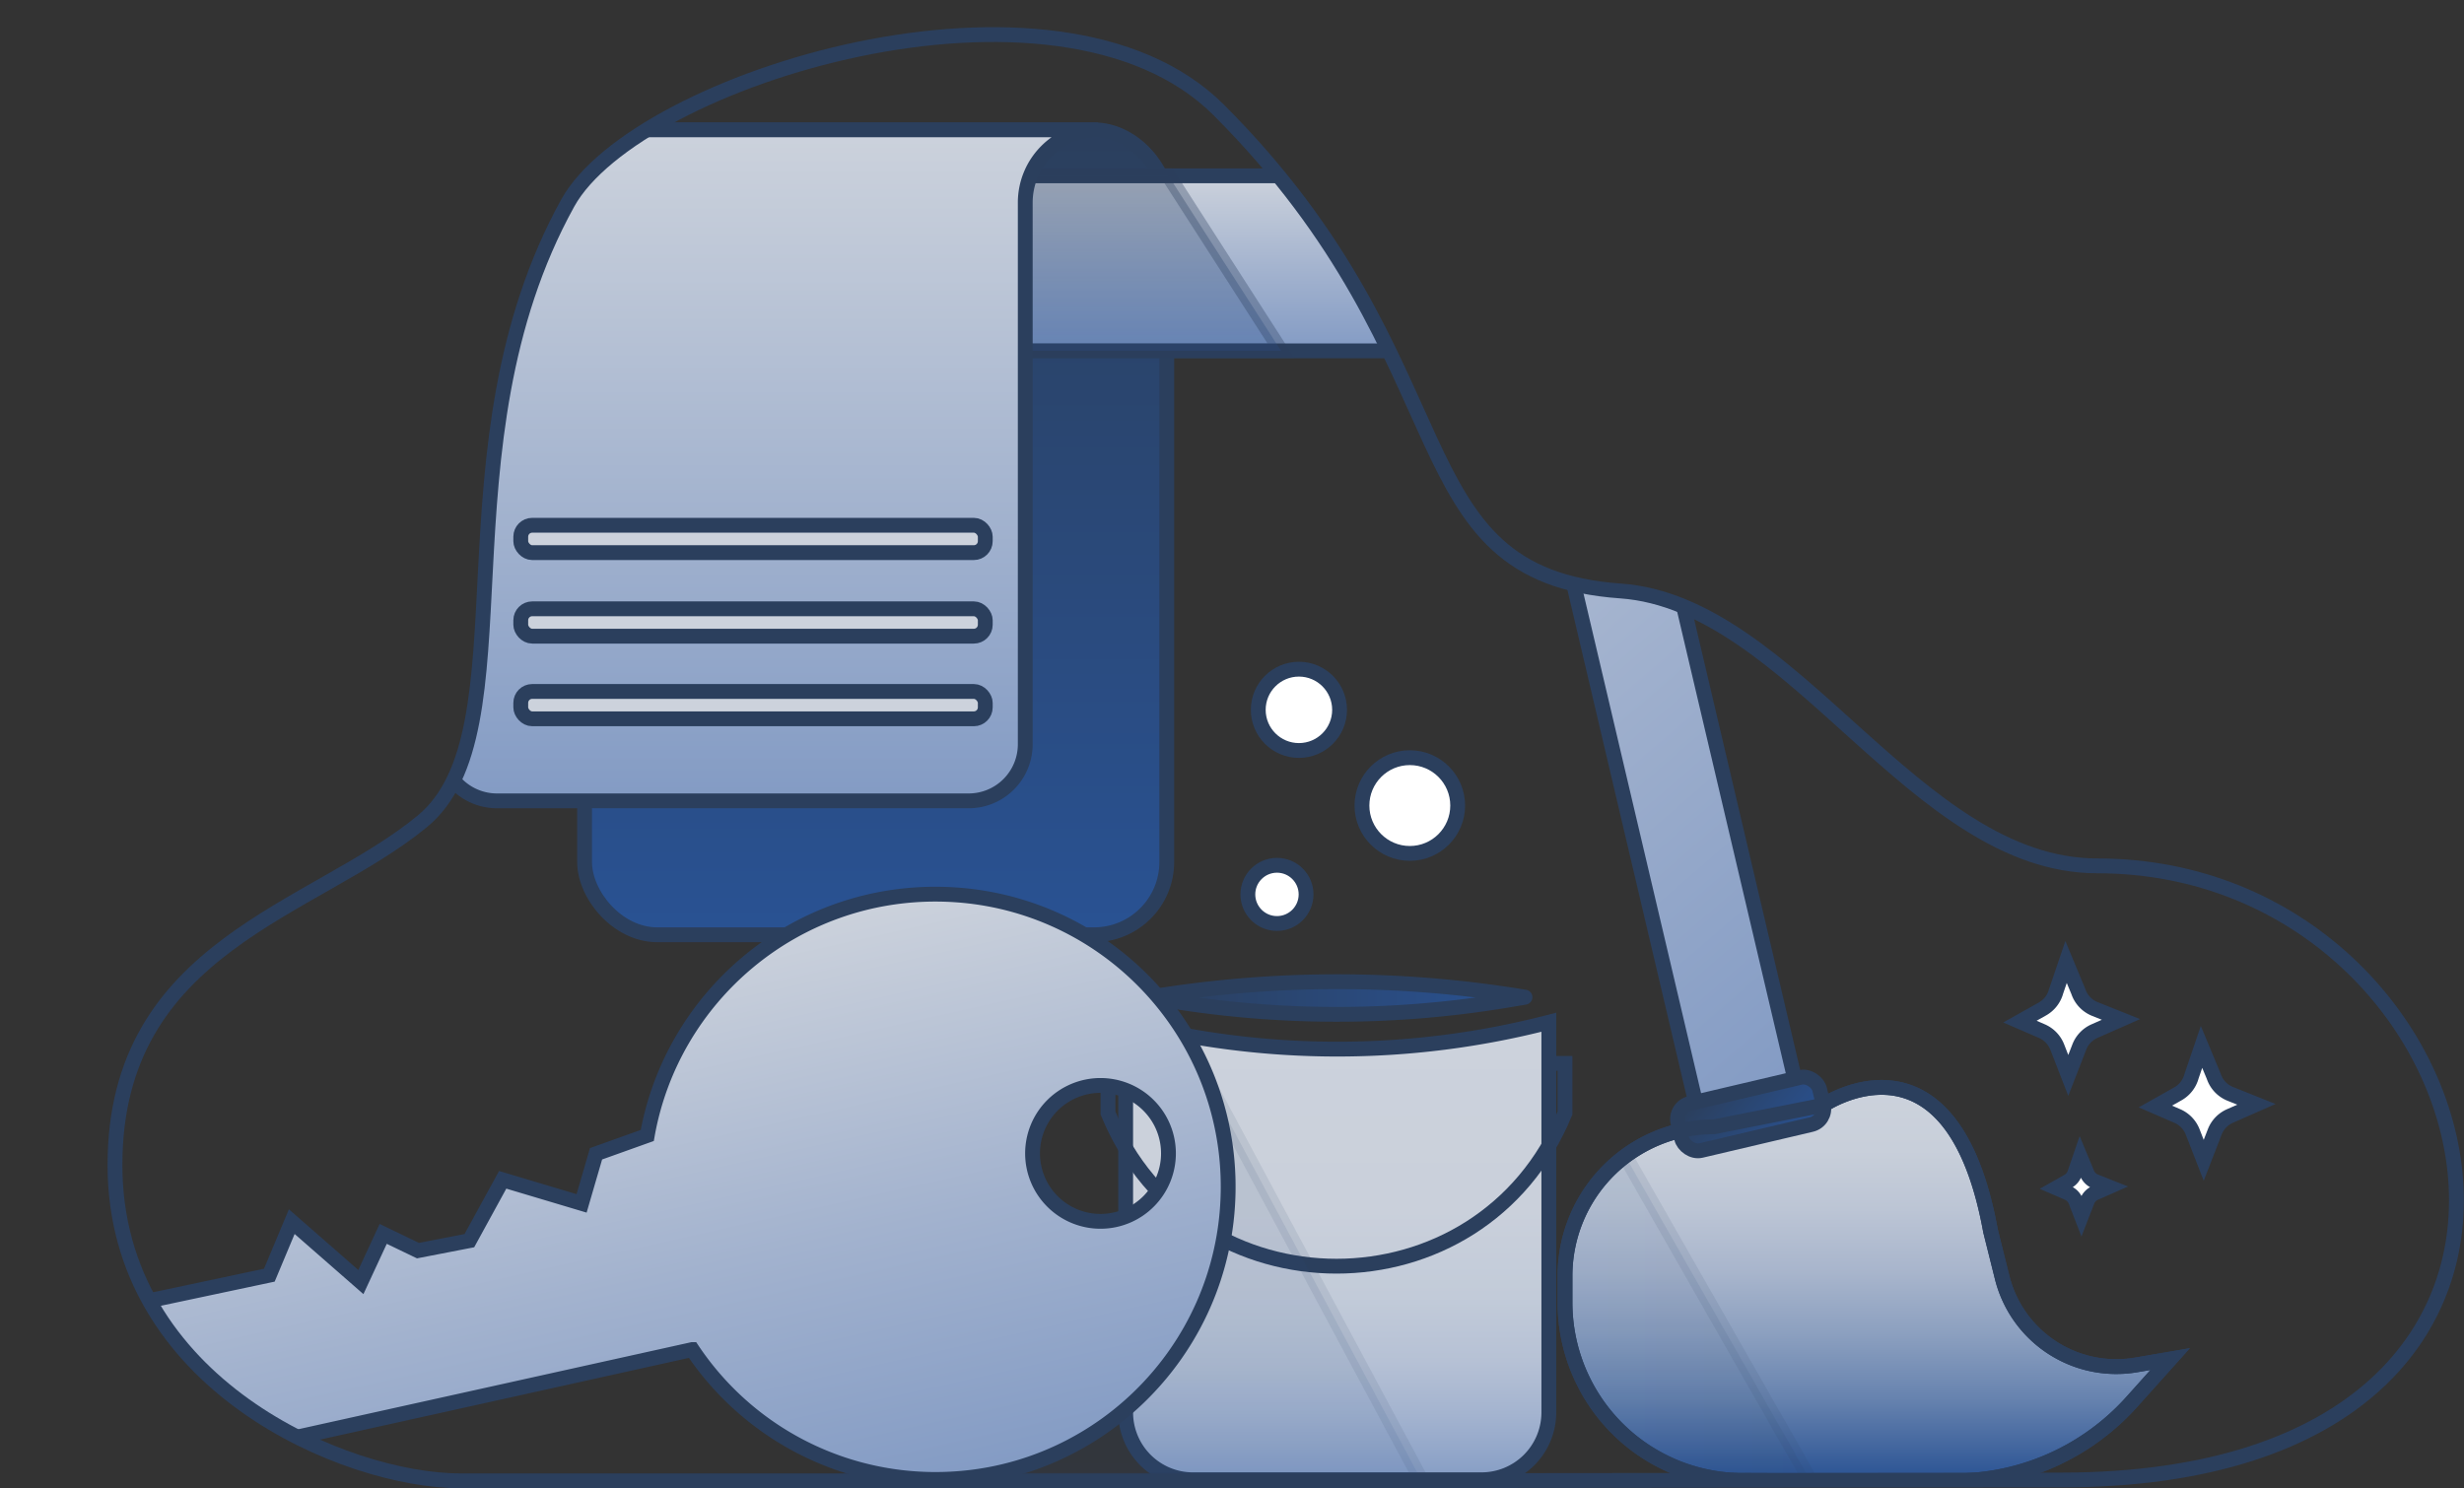 <svg xmlns="http://www.w3.org/2000/svg" xmlns:xlink="http://www.w3.org/1999/xlink" viewBox="0 0 1828.33 1104.52"><rect x="0" y="0" width="1828.33" height="1104.52" fill="#333333" stroke="none"/><defs><style>.cls-1{fill:none;}.cls-1,.cls-10,.cls-11,.cls-12,.cls-13,.cls-14,.cls-16,.cls-17,.cls-3,.cls-4,.cls-5,.cls-6,.cls-7,.cls-8,.cls-9{stroke:#2b3f5d;stroke-miterlimit:10;stroke-width:11px;}.cls-2{clip-path:url(#clip-path);}.cls-3{fill:url(#linear-gradient);}.cls-4{fill:url(#linear-gradient-2);}.cls-5{fill:url(#linear-gradient-3);}.cls-6{fill:url(#linear-gradient-4);}.cls-7{opacity:0.33;fill:url(#linear-gradient-5);}.cls-8{fill:url(#linear-gradient-6);}.cls-16,.cls-9{opacity:0.1;}.cls-9{fill:url(#linear-gradient-7);}.cls-10{fill:url(#linear-gradient-8);}.cls-11{fill:#ccd2dc;}.cls-12{fill:url(#linear-gradient-9);}.cls-13{fill:url(#linear-gradient-10);}.cls-14{fill:url(#linear-gradient-11);}.cls-15{clip-path:url(#clip-path-2);}.cls-16{fill:url(#linear-gradient-12);}.cls-17{fill:#fff;}</style><clipPath id="clip-path"><path class="cls-1" d="M911.32,1099H341.76c-85.43,0-256.45-71.74-256.45-234.4s147-188.3,228-255,8.11-278.47,108-459c51-92.2,363-189,483-69,189.93,189.93,129,345,298.24,357,128.32,9.1,218.12,204,353.66,204,300,0,417,455.79-27,455.79Z"/></clipPath><linearGradient id="linear-gradient" x1="649.76" y1="693.75" x2="649.76" y2="96.36" gradientUnits="userSpaceOnUse"><stop offset="0" stop-color="#295293"/><stop offset="1" stop-color="#2b3f5d"/></linearGradient><linearGradient id="linear-gradient-2" x1="800.76" y1="260.36" x2="800.76" y2="130.47" gradientUnits="userSpaceOnUse"><stop offset="0" stop-color="#839bc4"/><stop offset="0.45" stop-color="#a2b2ce"/><stop offset="1" stop-color="#ccd2dc"/></linearGradient><linearGradient id="linear-gradient-3" x1="852.98" y1="764.76" x2="1131.82" y2="764.76" gradientTransform="translate(1984.52 1505.46) rotate(180)" xlink:href="#linear-gradient"/><linearGradient id="linear-gradient-4" x1="992.26" y1="1098.21" x2="992.26" y2="758.65" gradientUnits="userSpaceOnUse"><stop offset="0" stop-color="#839bc4"/><stop offset="0.03" stop-color="#8ca2c7"/><stop offset="0.14" stop-color="#a3b3cf"/><stop offset="0.26" stop-color="#b6c1d5"/><stop offset="0.4" stop-color="#c2cbd9"/><stop offset="0.59" stop-color="#cad0db"/><stop offset="1" stop-color="#ccd2dc"/></linearGradient><linearGradient id="linear-gradient-5" x1="840.83" y1="260.36" x2="840.83" y2="130.47" xlink:href="#linear-gradient"/><linearGradient id="linear-gradient-6" x1="570.76" y1="594.36" x2="570.76" y2="96.36" gradientUnits="userSpaceOnUse"><stop offset="0" stop-color="#839bc4"/><stop offset="1" stop-color="#ccd2dc"/></linearGradient><linearGradient id="linear-gradient-7" x1="875.07" y1="1098.21" x2="875.07" y2="768.62" xlink:href="#linear-gradient"/><linearGradient id="linear-gradient-8" x1="457.9" y1="1201.02" x2="457.9" y2="766.55" gradientTransform="translate(-204.7 74.03) rotate(-12.63)" xlink:href="#linear-gradient-2"/><linearGradient id="linear-gradient-9" x1="1341.5" y1="707.28" x2="1103.18" y2="294.5" gradientTransform="matrix(0.97, 0.4, -0.23, 1.69, 127.48, -916.77)" xlink:href="#linear-gradient-2"/><linearGradient id="linear-gradient-10" x1="1385.78" y1="1099.02" x2="1385.78" y2="807.01" gradientUnits="userSpaceOnUse"><stop offset="0" stop-color="#295293"/><stop offset="0.06" stop-color="#3b609b"/><stop offset="0.21" stop-color="#6783af"/><stop offset="0.37" stop-color="#8b9fbf"/><stop offset="0.53" stop-color="#a8b5cc"/><stop offset="0.69" stop-color="#bcc5d5"/><stop offset="0.84" stop-color="#c8cfda"/><stop offset="1" stop-color="#ccd2dc"/></linearGradient><linearGradient id="linear-gradient-11" x1="1409.47" y1="1096.7" x2="1333.02" y2="964.29" gradientTransform="translate(668.09 222.81) scale(0.46 0.59)" xlink:href="#linear-gradient"/><clipPath id="clip-path-2"><path class="cls-1" d="M1271.89,836.23h0a110.63,110.63,0,0,0-110.63,110.63v19.78h0a132.1,132.1,0,0,0,131.57,132.1l71.44.29h86.23a176.41,176.41,0,0,0,131.36-58.67l28.43-31.72-25.19,4.32a87.32,87.32,0,0,1-99.47-64.89l-8.6-34.42c-28.76-158.35-124.09-93.48-124.09-93.48Z"/></clipPath><linearGradient id="linear-gradient-12" x1="1149.26" y1="928.84" x2="1343.54" y2="928.84" xlink:href="#linear-gradient"/></defs><title>trio-1_2</title><g id="Layer_2" data-name="Layer 2"><g id="Layer_1-2" data-name="Layer 1"><g class="cls-2"><rect class="cls-3" x="433.76" y="96.36" width="432" height="597.38" rx="54" ry="54"/><rect class="cls-4" x="425.76" y="130.47" width="750" height="129.9"/><path class="cls-5" d="M1131.5,740a.06.06,0,0,1,0,.12l-13.14,2.2a768.7,768.7,0,0,1-265.66-2.26h0l1.69-.28a853,853,0,0,1,275.76,0Z"/><path class="cls-6" d="M1099.26,1098.21h-214a50,50,0,0,1-50-50V758.65a627.85,627.85,0,0,0,314,0v289.56A50,50,0,0,1,1099.26,1098.21Z"/><path class="cls-1" d="M1144.13,789.18h17.13v36.88h0c-62.26,151.52-276.85,151.52-339.1,0h0V789.18h17.13"/><polygon class="cls-7" points="867.04 130.47 950.56 260.36 731.09 260.36 731.09 130.47 867.04 130.47"/><path class="cls-8" d="M326.76,150.36v402a42,42,0,0,0,42,42h350a42,42,0,0,0,42-42v-402a54,54,0,0,1,54-54h-434A54,54,0,0,0,326.76,150.36Z"/><polygon class="cls-9" points="877.63 768.62 1054.51 1098.21 695.64 1098.21 835.26 988.25 887.56 892.22 877.63 768.62"/><path class="cls-10" d="M697.64,663.62c-108.14-1.75-199.1,75.86-217.36,179.06l-38,13.59-10.73,36.81L373,875.59l-24.73,45.16-38.12,7.39-25.8-12.42-16.58,35.74-51.28-44.83-16.64,39.74-96.35,20.45-25.26,31.6-38.6-40.63-33,68.73,70,71.88,437-96.82a216.94,216.94,0,0,0,177,96.36c119.93,1.94,218.73-93.72,220.66-213.65S817.57,665.56,697.64,663.62ZM844.91,897.7a50.42,50.42,0,1,1,13.43-70A50.42,50.42,0,0,1,844.91,897.7Z"/><rect class="cls-11" x="386.41" y="513.15" width="344.68" height="20.32" rx="8.5" ry="8.5"/><rect class="cls-11" x="386.41" y="451.82" width="344.68" height="20.32" rx="8.5" ry="8.5"/><rect class="cls-11" x="386.41" y="389.82" width="344.68" height="20.32" rx="8.5" ry="8.5"/><rect class="cls-12" x="1164.85" y="4.29" width="75.56" height="825.56" transform="translate(-63.55 286.5) rotate(-13.24)"/><path class="cls-13" d="M1271.89,836.23h0a110.63,110.63,0,0,0-110.63,110.63v19.78h0a132.1,132.1,0,0,0,131.57,132.1l71.44.29h86.23a176.41,176.41,0,0,0,131.36-58.67l28.43-31.72-25.19,4.32a87.32,87.32,0,0,1-99.47-64.89l-8.6-34.42c-28.76-158.35-124.09-93.48-124.09-93.48Z"/><rect class="cls-14" x="1244.99" y="808.79" width="108.03" height="35.91" rx="12" ry="12" transform="translate(-154.81 319.46) rotate(-13.24)"/><g class="cls-15"><polyline class="cls-16" points="1149.26 758.65 1343.55 1099.02 1149.26 1099.02"/></g><path class="cls-1" d="M1271.89,836.23h0a110.63,110.63,0,0,0-110.63,110.63v19.78h0a132.1,132.1,0,0,0,131.57,132.1l71.44.29h86.23a176.41,176.41,0,0,0,131.36-58.67l28.43-31.72-25.19,4.32a87.32,87.32,0,0,1-99.47-64.89l-8.6-34.42c-28.76-158.35-124.09-93.48-124.09-93.48Z"/><circle class="cls-17" cx="947.53" cy="663.77" r="21.6"/><circle class="cls-17" cx="1046.11" cy="597.83" r="35.52"/><circle class="cls-17" cx="963.82" cy="526.8" r="30.17"/><path class="cls-17" d="M1525.82,881.63l8.48,3.67a11.07,11.07,0,0,1,5.92,6.15l4.26,11,4.27-11a11.07,11.07,0,0,1,5.85-6.12l10.22-4.51-10.07-4a11.07,11.07,0,0,1-6.39-6.78l-4.73-11.38L1539.74,870a11.07,11.07,0,0,1-5.22,6.72Z"/><path class="cls-17" d="M1599.31,821.18l16.3,7.06A21.29,21.29,0,0,1,1627,840.06l8.19,21.06L1643.4,840a21.29,21.29,0,0,1,11.25-11.76l19.66-8.67-19.36-7.74a21.29,21.29,0,0,1-12.29-13l-9.1-21.88-7.45,21.88a21.29,21.29,0,0,1-10,12.92Z"/><path class="cls-17" d="M1498.82,758.18l16.3,7.06a21.29,21.29,0,0,1,11.38,11.82l8.19,21.06L1542.9,777a21.29,21.29,0,0,1,11.25-11.76l19.66-8.67-19.36-7.74a21.29,21.29,0,0,1-12.29-13l-9.1-21.88-7.45,21.88a21.29,21.29,0,0,1-10,12.92Z"/></g><path class="cls-1" d="M911.32,1099H341.76c-85.43,0-256.45-71.74-256.45-234.4s147-188.3,228-255,8.11-278.47,108-459c51-92.2,363-189,483-69,189.93,189.93,129,345,298.24,357,128.32,9.1,218.12,204,353.66,204,300,0,417,455.79-27,455.79Z"/></g></g></svg>